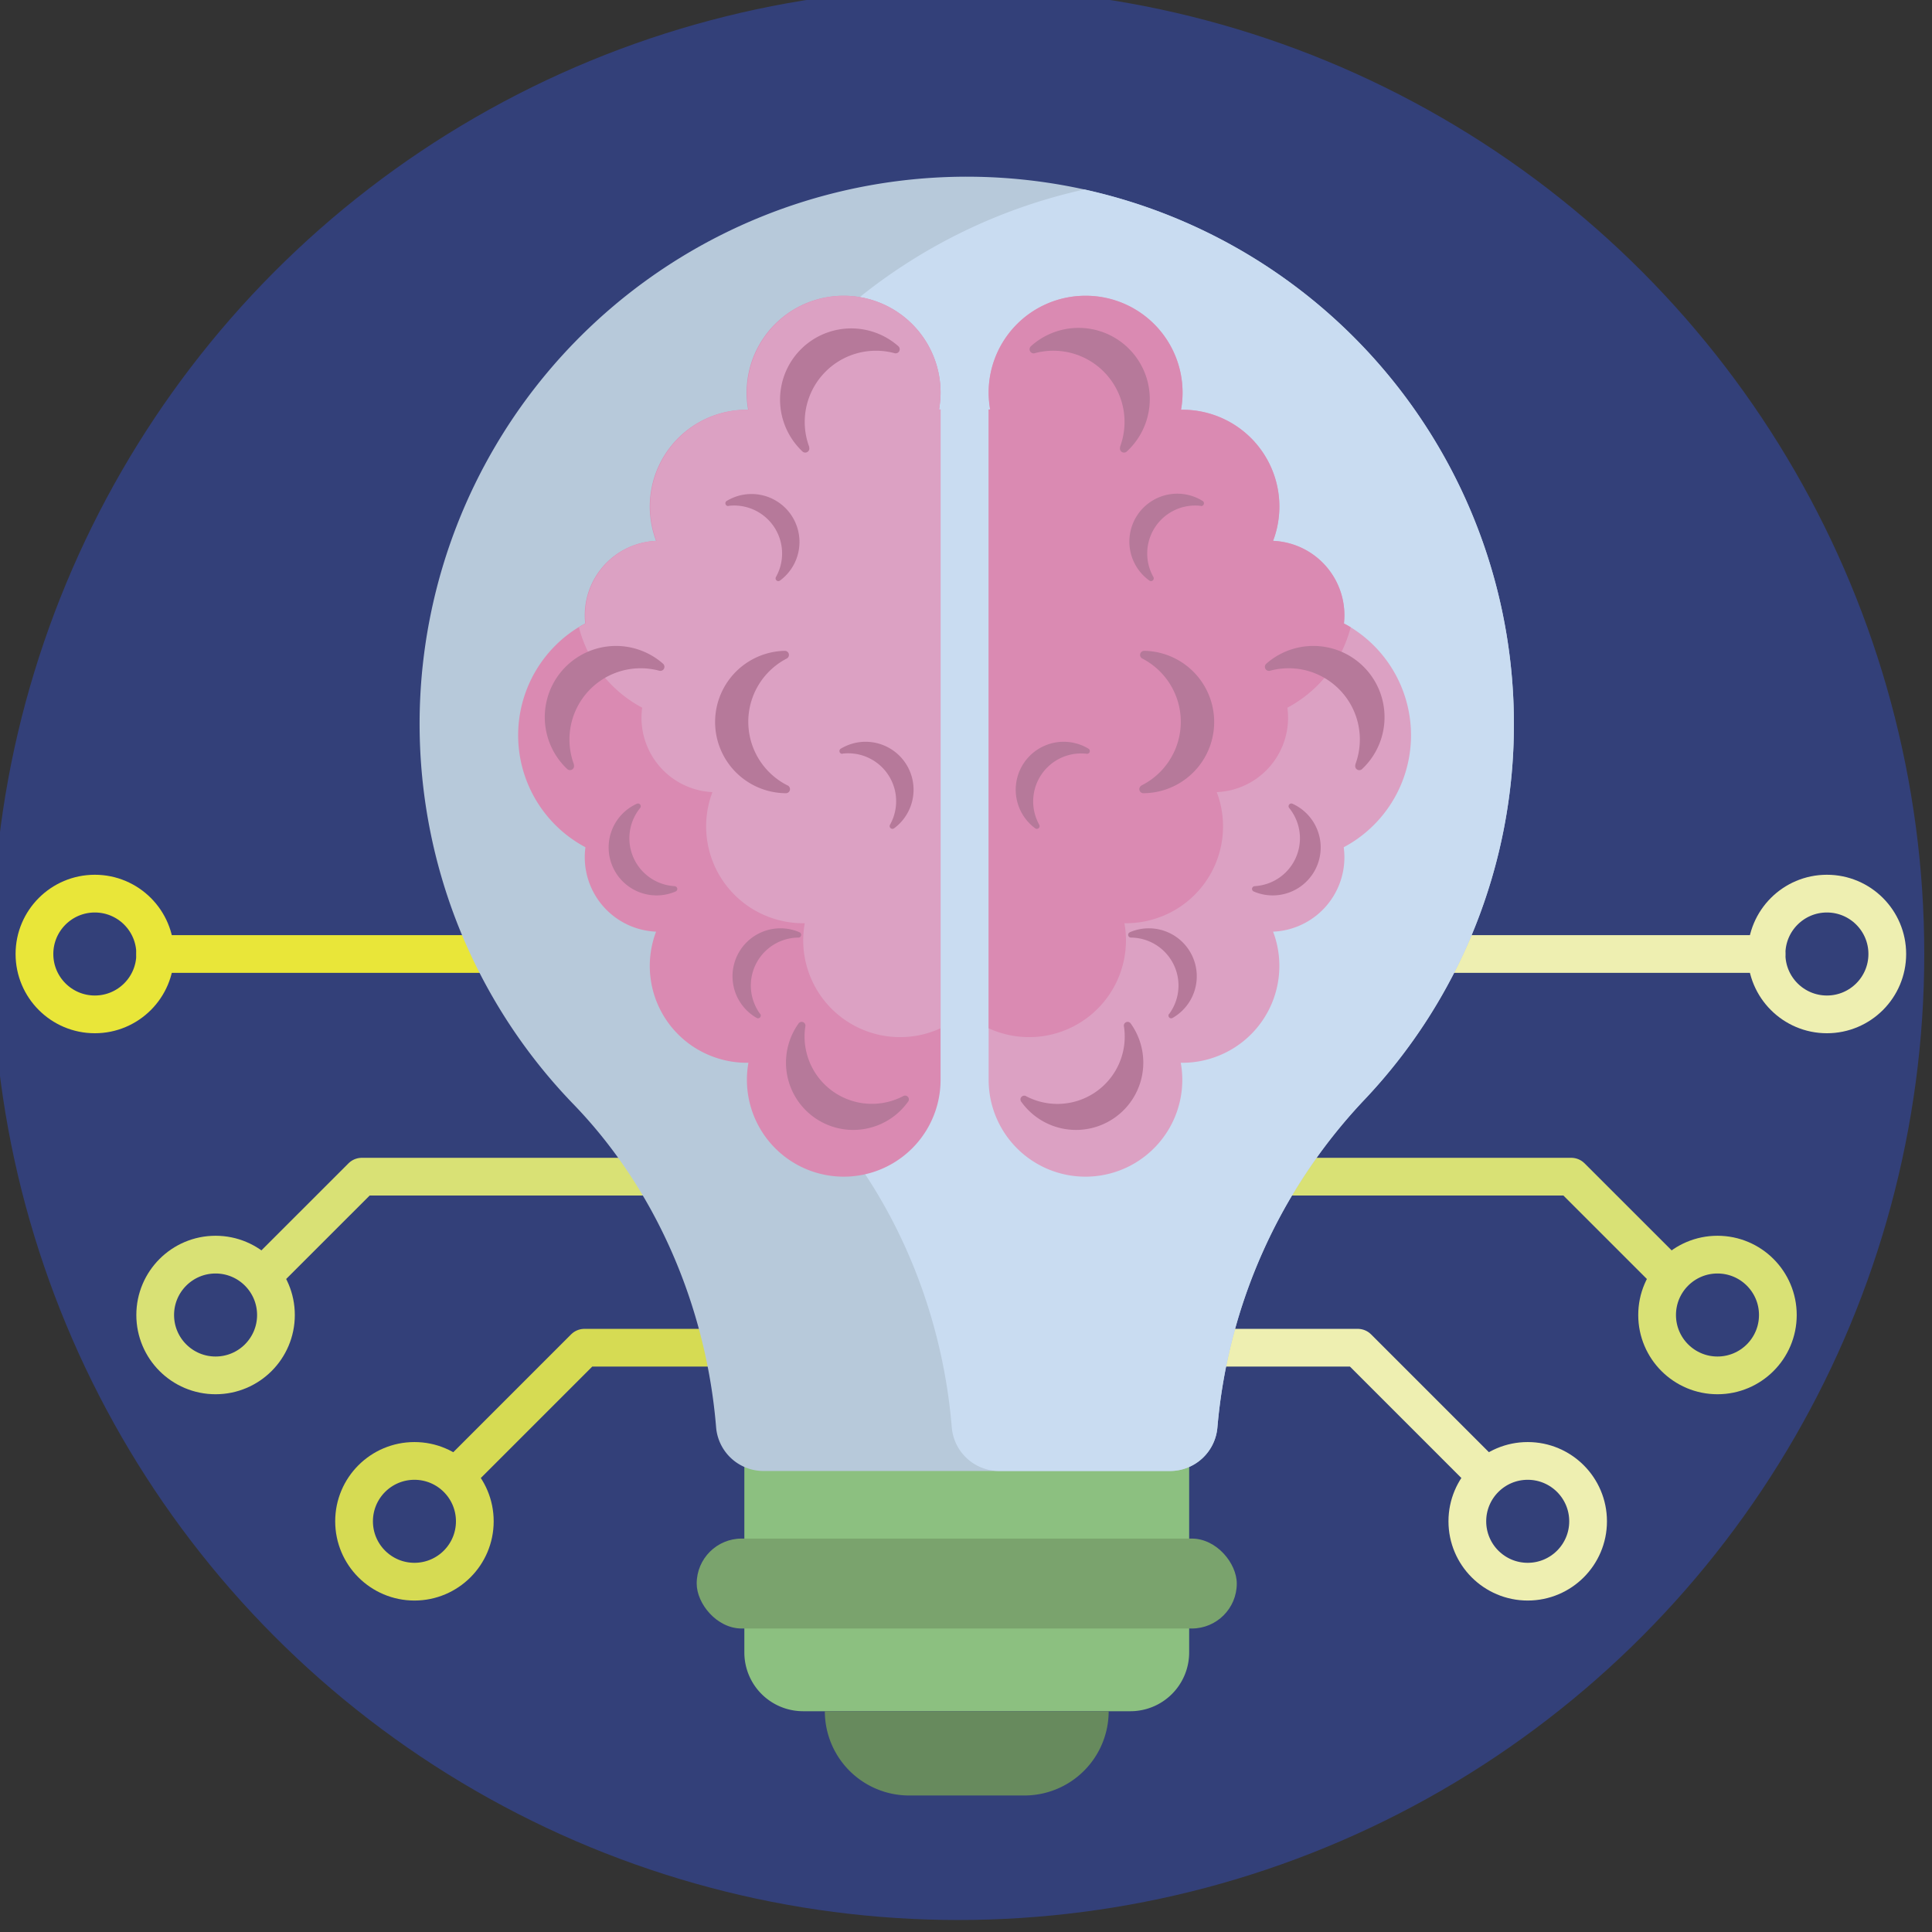 <svg xmlns="http://www.w3.org/2000/svg" viewBox="0 0 512 512"><rect x="0" y="0" width="512" height="512" fill="#333333" stroke="none"/><defs><style>.cls-1{fill:#334079;}.cls-2,.cls-3,.cls-4,.cls-5{fill:none;stroke-linecap:round;stroke-linejoin:round;stroke-width:10px;}.cls-2{stroke:#eeefb1;}.cls-3{stroke:#d9e175;}.cls-4{stroke:#d6db53;}.cls-5{stroke:#e9e639;}.cls-6{fill:#8cc080;}.cls-7{fill:#b7c9da;}.cls-8{fill:#c9dcf1;}.cls-9{fill:#da8ab2;}.cls-10{fill:#dca1c3;}.cls-11{fill:#b6799a;}.cls-12{fill:#7aa36d;}.cls-13{fill:#678a5d;}</style></defs><title>Artificial Intelligence</title><g id="BULINE"><circle class="cls-1" cx="253.95" cy="252.82" r="256"/></g><g id="Icons"><polyline class="cls-2" points="313.43 357.16 359.82 357.16 392.67 390.01"/><polyline class="cls-3" points="321.93 311.83 416.39 311.83 441.56 336.99"/><circle class="cls-2" cx="404.86" cy="403.16" r="16"/><circle class="cls-3" cx="455.15" cy="348.49" r="16"/><circle class="cls-2" cx="484.15" cy="252.82" r="16"/><line class="cls-2" x1="353.39" y1="252.82" x2="468.15" y2="252.82"/><polyline class="cls-4" points="201.27 357.16 154.88 357.16 122.03 390.01"/><polyline class="cls-3" points="190.35 311.83 95.89 311.83 70.72 336.99"/><circle class="cls-4" cx="109.83" cy="403.16" r="16"/><circle class="cls-3" cx="57.13" cy="348.49" r="16"/><circle class="cls-5" cx="25.13" cy="252.82" r="16"/><line class="cls-5" x1="155.89" y1="252.82" x2="41.13" y2="252.82"/><path class="cls-6" d="M197.26,385.82H315.14a0,0,0,0,1,0,0v52.1a15.57,15.57,0,0,1-15.57,15.57H212.83a15.57,15.57,0,0,1-15.57-15.57v-52.1A0,0,0,0,1,197.26,385.82Z"/><path class="cls-7" d="M401.2,191.84a144.54,144.54,0,0,1-39.93,99.93,144.35,144.35,0,0,0-38.64,86.45,12.61,12.61,0,0,1-12.53,11.61H202.31a12.62,12.62,0,0,1-12.54-11.65C187.16,346.52,174,315.42,152,292.66A145,145,0,1,1,401.2,191.84Z"/><path class="cls-8" d="M401.2,191.84a144.54,144.54,0,0,1-39.93,99.93,144.35,144.35,0,0,0-38.64,86.45,12.61,12.61,0,0,1-12.53,11.61H264.76a12.62,12.62,0,0,1-12.54-11.65c-2.61-31.66-15.76-62.76-37.78-85.52A145,145,0,0,1,287.38,50.21,145.05,145.05,0,0,1,401.2,191.84Z"/><path class="cls-9" d="M223.6,78.38A25.66,25.66,0,0,1,249.26,104a26.94,26.94,0,0,1-.4,4.52h.4V286.17a25.66,25.66,0,0,1-51.32,0,26,26,0,0,1,.4-4.53,25.25,25.25,0,0,1-8-1.14,25.63,25.63,0,0,1-17-32.07c.15-.51.34-1,.52-1.53a19.73,19.73,0,0,1-18.89-19.72,19.34,19.34,0,0,1,.18-2.65,33.61,33.61,0,0,1-1.84-58.3c.58-.36,1.17-.7,1.78-1a19.74,19.74,0,0,1,18.77-21.9c-.18-.51-.37-1-.52-1.53a25.65,25.65,0,0,1,24.92-33.21,26,26,0,0,1-.4-4.53A25.66,25.66,0,0,1,223.6,78.38Z"/><path class="cls-10" d="M223.6,78.38A25.66,25.66,0,0,1,249.26,104a26.94,26.94,0,0,1-.4,4.52h.4V272.5a25.67,25.67,0,0,1-36.4-23.31,26,26,0,0,1,.41-4.53,25.35,25.35,0,0,1-8-1.14,25.65,25.65,0,0,1-17-32.07c.16-.51.34-1,.53-1.53A19.74,19.74,0,0,1,170,190.2a19.33,19.33,0,0,1,.19-2.65,33.62,33.62,0,0,1-16.77-21.32c.58-.36,1.17-.7,1.78-1a19.74,19.74,0,0,1,18.77-21.9c-.18-.51-.37-1-.52-1.53a25.65,25.65,0,0,1,24.92-33.21,26,26,0,0,1-.4-4.53A25.66,25.66,0,0,1,223.6,78.38Z"/><path class="cls-11" d="M152.06,202.62a1.08,1.08,0,0,1-1.71,1.21l0,0a18.87,18.87,0,0,1,25.18-28.1l.22.2a1.08,1.08,0,0,1-1,1.83,18.88,18.88,0,0,0-22.62,24.89Z"/><path class="cls-11" d="M208.75,208.16a1.08,1.08,0,0,1-.44,2.05h0a18.87,18.87,0,0,1-.54-37.73H208a1.08,1.08,0,0,1,.47,2.05,18.88,18.88,0,0,0,.26,33.63Z"/><path class="cls-11" d="M214.41,118.47a1.08,1.08,0,0,1-1.71,1.21l0,0a18.87,18.87,0,0,1,25.18-28.1l.22.2a1.08,1.08,0,0,1-1,1.83,18.88,18.88,0,0,0-22.62,24.89Z"/><path class="cls-11" d="M201.47,268.69a.73.73,0,0,1-.89,1.1h0A12.71,12.71,0,0,1,211.74,247l.18.09a.73.73,0,0,1-.34,1.38,12.71,12.71,0,0,0-10.11,20.27Z"/><path class="cls-11" d="M223.29,199.76a.73.73,0,0,1-.52-1.32h0a12.71,12.71,0,0,1,14.27,21l-.17.11a.73.73,0,0,1-1-1,12.71,12.71,0,0,0-12.59-18.83Z"/><path class="cls-11" d="M193.05,134.1a.73.73,0,0,1-.51-1.32h0a12.71,12.71,0,0,1,14.27,21l-.17.12a.73.73,0,0,1-1-1,12.71,12.71,0,0,0-12.59-18.84Z"/><path class="cls-11" d="M239.27,290.54a1,1,0,0,1,1.34,1.47l0,0a17.83,17.83,0,0,1-29.19-20.48c.05-.07.1-.15.16-.22a1,1,0,0,1,1.83.77,17.84,17.84,0,0,0,25.89,18.43Z"/><path class="cls-11" d="M178.78,234.85a.73.73,0,0,1,.29,1.39h0a12.71,12.71,0,0,1-10.45-23.17l.18-.08a.73.73,0,0,1,.84,1.14,12.71,12.71,0,0,0,9.17,20.71Z"/><path class="cls-10" d="M287.69,78.38A25.66,25.66,0,0,0,262,104a25.93,25.93,0,0,0,.4,4.52H262V286.17a25.66,25.66,0,1,0,51.32,0,25.11,25.11,0,0,0-.41-4.53,25.27,25.27,0,0,0,8-1.14,25.65,25.65,0,0,0,17-32.07c-.16-.51-.34-1-.53-1.53a19.73,19.73,0,0,0,18.9-19.72,21.06,21.06,0,0,0-.18-2.65,33.61,33.61,0,0,0,1.84-58.3c-.58-.36-1.18-.7-1.78-1,.07-.72.12-1.44.12-2.18a19.73,19.73,0,0,0-18.9-19.72c.19-.51.37-1,.53-1.53a25.65,25.65,0,0,0-24.93-33.21,25,25,0,0,0,.41-4.53A25.66,25.66,0,0,0,287.69,78.38Z"/><path class="cls-9" d="M287.69,78.38A25.66,25.66,0,0,0,262,104a25.93,25.93,0,0,0,.4,4.52H262V272.5a25.66,25.66,0,0,0,36.39-23.31,25,25,0,0,0-.41-4.53,25.37,25.37,0,0,0,8-1.14,25.64,25.64,0,0,0,17-32.07c-.16-.51-.34-1-.53-1.53a19.73,19.73,0,0,0,18.9-19.72,21.06,21.06,0,0,0-.18-2.65,33.65,33.65,0,0,0,16.77-21.32c-.58-.36-1.18-.7-1.78-1,.07-.72.12-1.44.12-2.18a19.73,19.73,0,0,0-18.9-19.72c.19-.51.37-1,.53-1.53a25.65,25.65,0,0,0-24.93-33.21,25,25,0,0,0,.41-4.53A25.66,25.66,0,0,0,287.69,78.38Z"/><path class="cls-11" d="M359.22,202.62a1.08,1.08,0,0,0,1.72,1.21l0,0a18.87,18.87,0,0,0-25.18-28.1l-.22.2a1.08,1.08,0,0,0,1,1.83,18.87,18.87,0,0,1,22.61,24.89Z"/><path class="cls-11" d="M302.54,208.16a1.08,1.08,0,0,0,.43,2.05h0a18.87,18.87,0,0,0,.54-37.73h-.29a1.08,1.08,0,0,0-.48,2.05,18.87,18.87,0,0,1-.25,33.63Z"/><path class="cls-11" d="M296.87,118.47a1.08,1.08,0,0,0,1.71,1.21l0,0a18.87,18.87,0,0,0-25.19-28.1l-.21.2a1.08,1.08,0,0,0,1,1.83,18.87,18.87,0,0,1,22.61,24.89Z"/><path class="cls-11" d="M309.82,268.69a.72.72,0,0,0,.88,1.1h0A12.71,12.71,0,0,0,299.54,247l-.17.09a.73.73,0,0,0,.34,1.38,12.71,12.71,0,0,1,10.11,20.27Z"/><path class="cls-11" d="M288,199.76a.73.73,0,0,0,.51-1.32h0a12.71,12.71,0,0,0-14.27,21l.16.11a.73.73,0,0,0,1-1A12.71,12.71,0,0,1,288,199.76Z"/><path class="cls-11" d="M318.23,134.1a.73.73,0,0,0,.52-1.32h0a12.7,12.7,0,0,0-14.26,21l.16.12a.73.73,0,0,0,1-1,12.71,12.71,0,0,1,12.58-18.84Z"/><path class="cls-11" d="M272,290.54a1,1,0,0,0-1.33,1.47l0,0a17.83,17.83,0,0,0,29.19-20.48l-.16-.22a1,1,0,0,0-1.83.77A17.84,17.84,0,0,1,272,290.54Z"/><path class="cls-11" d="M332.5,234.85a.73.73,0,0,0-.28,1.39h0a12.71,12.71,0,0,0,10.45-23.17l-.18-.08a.73.73,0,0,0-.84,1.14,12.71,12.71,0,0,1-9.18,20.71Z"/><rect class="cls-12" x="184.63" y="407.74" width="143.13" height="23.83" rx="11.92"/><path class="cls-13" d="M218.59,453.49h75.22a0,0,0,0,1,0,0v0a22.33,22.33,0,0,1-22.33,22.33H240.92a22.33,22.33,0,0,1-22.33-22.33v0a0,0,0,0,1,0,0Z"/></g></svg>